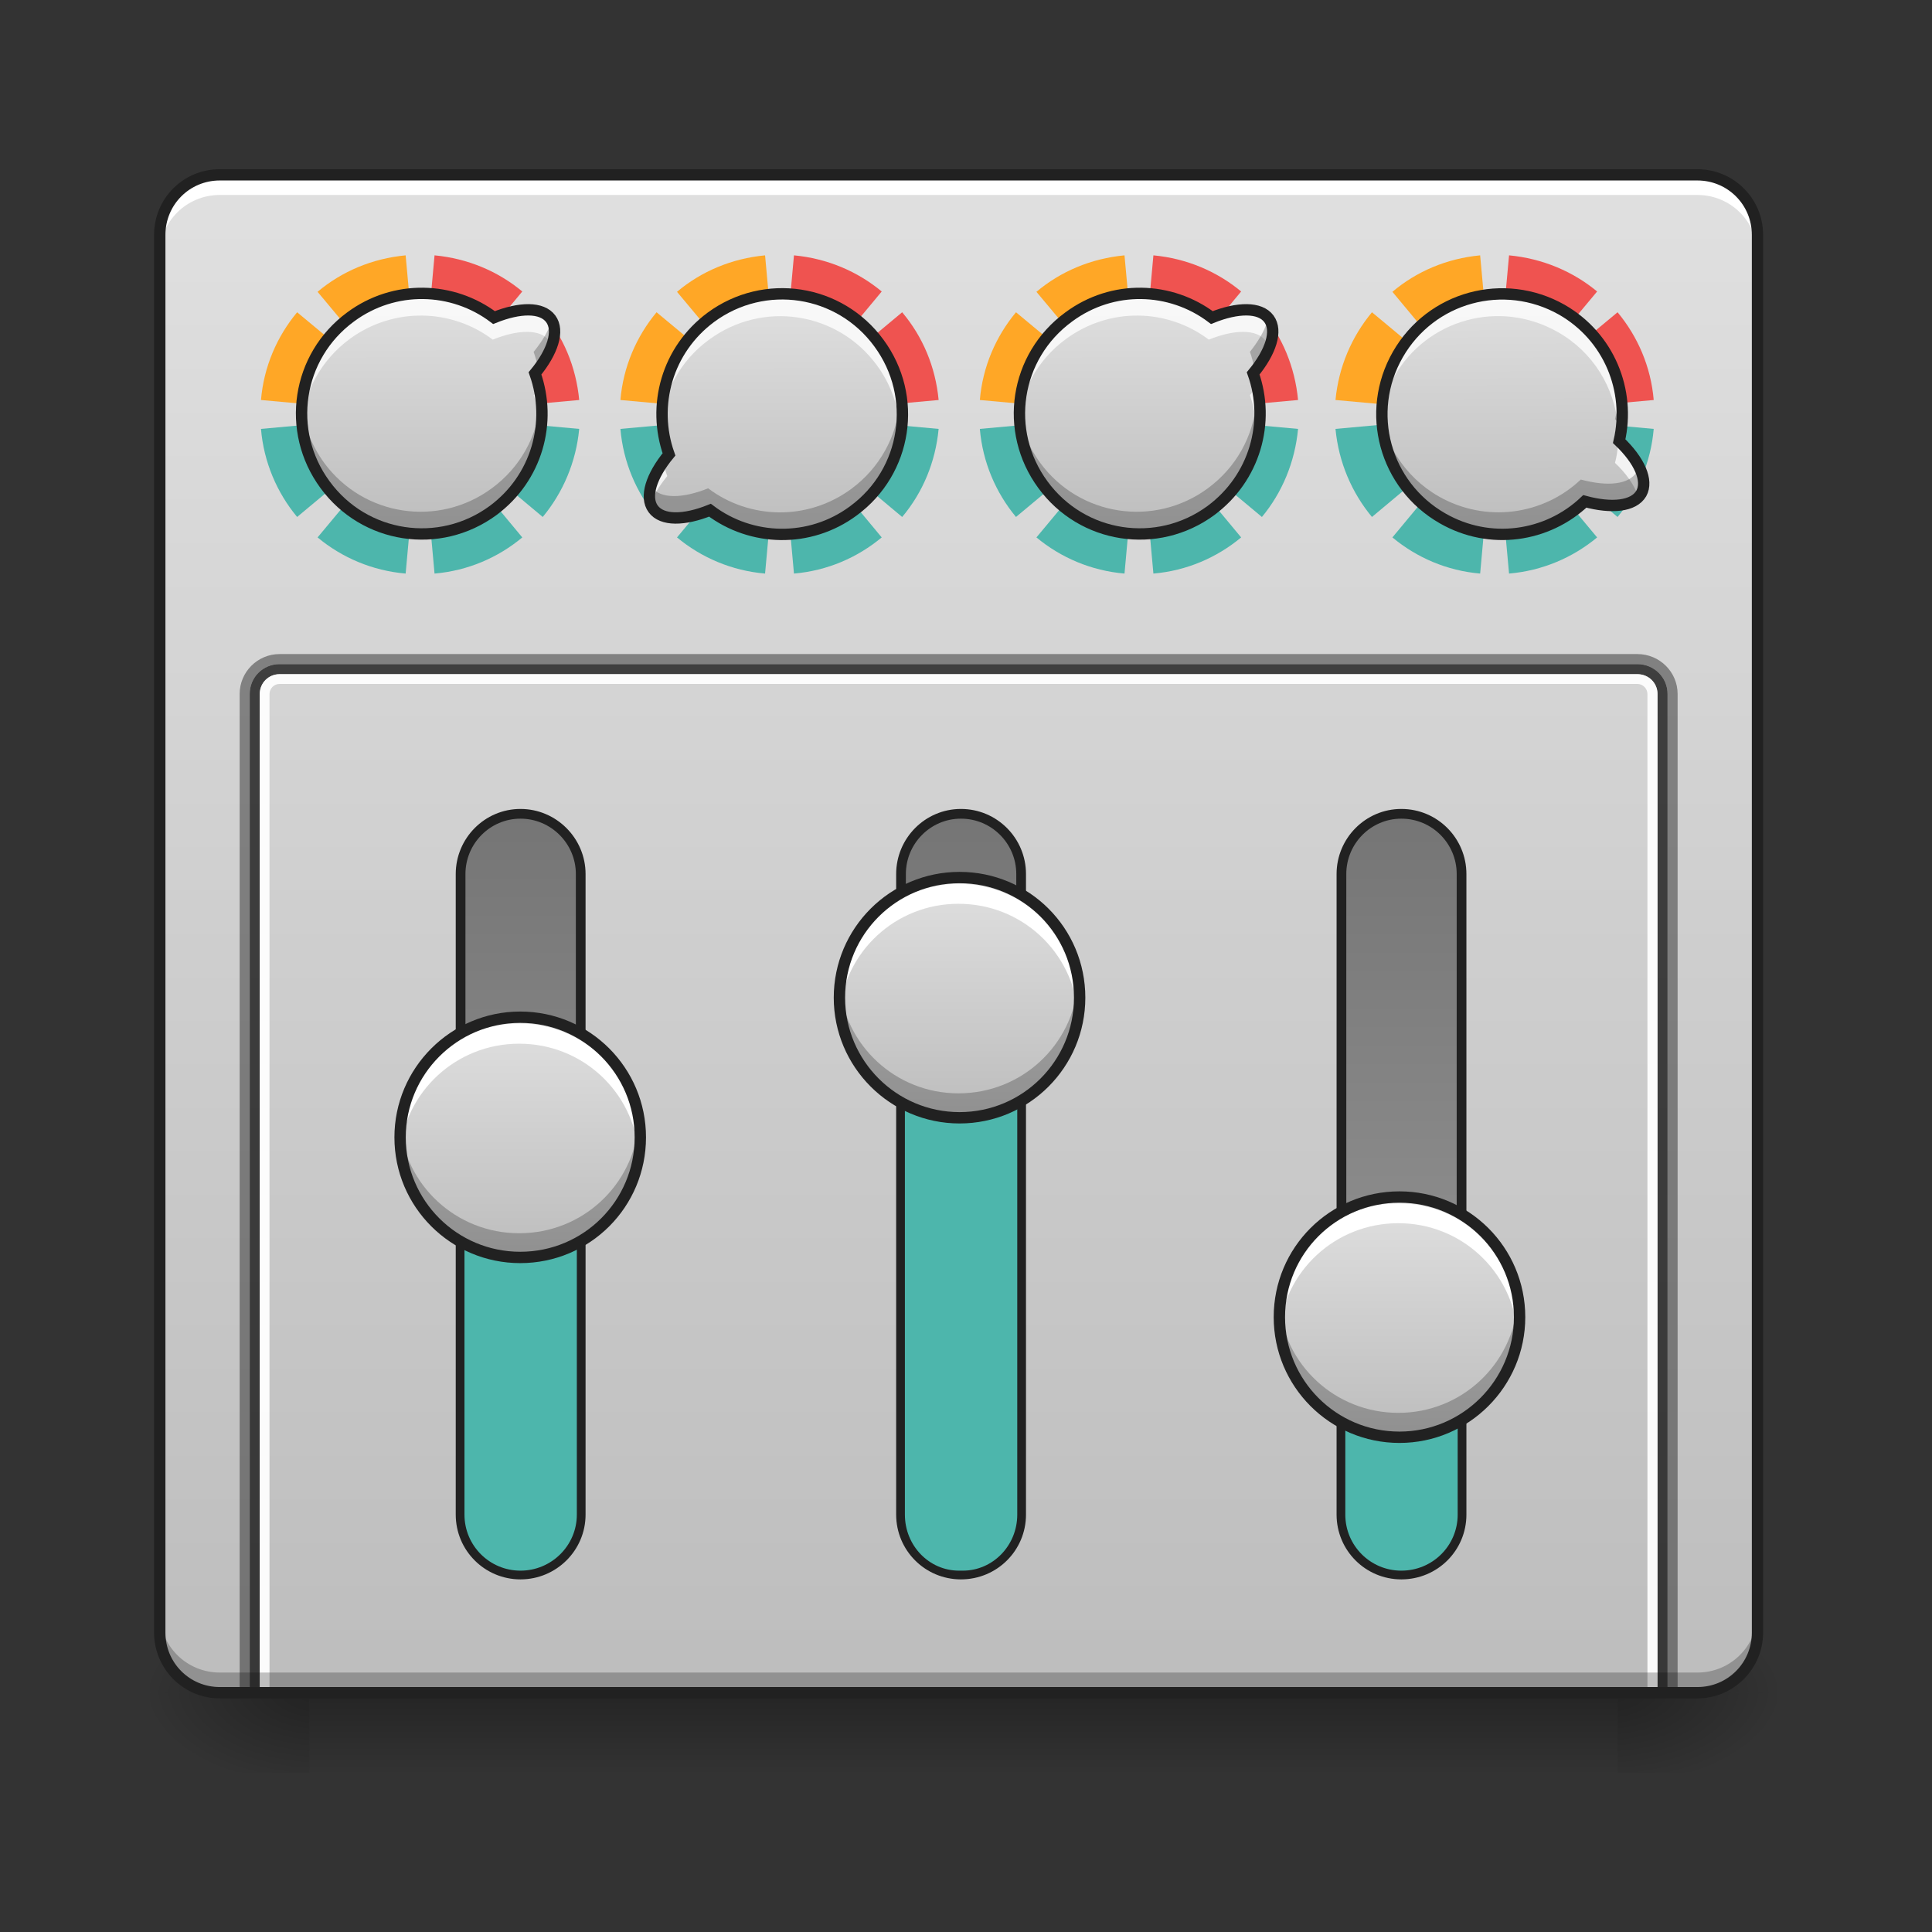 <?xml version="1.0" encoding="UTF-8"?>
<svg xmlns="http://www.w3.org/2000/svg" xmlns:xlink="http://www.w3.org/1999/xlink" width="24pt" height="24pt" viewBox="0 0 24 24" version="1.1">
<rect x="0" y="0" width="24" height="24" fill="#333333" stroke="none"/>
<defs>
<linearGradient id="linear0" gradientUnits="userSpaceOnUse" x1="254" y1="233.5" x2="254" y2="254.667" gradientTransform="matrix(0.047,0,0,0.047,-0,10.079)">
<stop offset="0" style="stop-color:rgb(0%,0%,0%);stop-opacity:0.275;"/>
<stop offset="1" style="stop-color:rgb(0%,0%,0%);stop-opacity:0;"/>
</linearGradient>
<radialGradient id="radial0" gradientUnits="userSpaceOnUse" cx="450.909" cy="189.579" fx="450.909" fy="189.579" r="21.167" gradientTransform="matrix(0,-0.059,-0.105,-0,39.842,47.696)">
<stop offset="0" style="stop-color:rgb(0%,0%,0%);stop-opacity:0.314;"/>
<stop offset="0.222" style="stop-color:rgb(0%,0%,0%);stop-opacity:0.275;"/>
<stop offset="1" style="stop-color:rgb(0%,0%,0%);stop-opacity:0;"/>
</radialGradient>
<radialGradient id="radial1" gradientUnits="userSpaceOnUse" cx="450.909" cy="189.579" fx="450.909" fy="189.579" r="21.167" gradientTransform="matrix(-0,0.059,0.105,0,-15.903,-5.646)">
<stop offset="0" style="stop-color:rgb(0%,0%,0%);stop-opacity:0.314;"/>
<stop offset="0.222" style="stop-color:rgb(0%,0%,0%);stop-opacity:0.275;"/>
<stop offset="1" style="stop-color:rgb(0%,0%,0%);stop-opacity:0;"/>
</radialGradient>
<radialGradient id="radial2" gradientUnits="userSpaceOnUse" cx="450.909" cy="189.579" fx="450.909" fy="189.579" r="21.167" gradientTransform="matrix(-0,-0.059,0.105,-0,-15.903,47.696)">
<stop offset="0" style="stop-color:rgb(0%,0%,0%);stop-opacity:0.314;"/>
<stop offset="0.222" style="stop-color:rgb(0%,0%,0%);stop-opacity:0.275;"/>
<stop offset="1" style="stop-color:rgb(0%,0%,0%);stop-opacity:0;"/>
</radialGradient>
<radialGradient id="radial3" gradientUnits="userSpaceOnUse" cx="450.909" cy="189.579" fx="450.909" fy="189.579" r="21.167" gradientTransform="matrix(0,0.059,-0.105,0,39.842,-5.646)">
<stop offset="0" style="stop-color:rgb(0%,0%,0%);stop-opacity:0.314;"/>
<stop offset="0.222" style="stop-color:rgb(0%,0%,0%);stop-opacity:0.275;"/>
<stop offset="1" style="stop-color:rgb(0%,0%,0%);stop-opacity:0;"/>
</radialGradient>
<linearGradient id="linear1" gradientUnits="userSpaceOnUse" x1="254" y1="-168.667" x2="254" y2="233.5" gradientTransform="matrix(0.047,0,0,0.047,0,10.079)">
<stop offset="0" style="stop-color:rgb(87.843%,87.843%,87.843%);stop-opacity:1;"/>
<stop offset="1" style="stop-color:rgb(74.118%,74.118%,74.118%);stop-opacity:1;"/>
</linearGradient>
<linearGradient id="linear2" gradientUnits="userSpaceOnUse" x1="63.5" y1="170" x2="338.15" y2="170" gradientTransform="matrix(0.732,0,0,1,-248.241,-32.417)">
<stop offset="0" style="stop-color:rgb(61.961%,61.961%,61.961%);stop-opacity:1;"/>
<stop offset="1" style="stop-color:rgb(45.882%,45.882%,45.882%);stop-opacity:1;"/>
</linearGradient>
<linearGradient id="linear3" gradientUnits="userSpaceOnUse" x1="63.5" y1="170" x2="338.15" y2="170" gradientTransform="matrix(0.732,0,0,1,-248.241,200.417)">
<stop offset="0" style="stop-color:rgb(61.961%,61.961%,61.961%);stop-opacity:1;"/>
<stop offset="1" style="stop-color:rgb(45.882%,45.882%,45.882%);stop-opacity:1;"/>
</linearGradient>
<linearGradient id="linear4" gradientUnits="userSpaceOnUse" x1="63.5" y1="170" x2="338.15" y2="170" gradientTransform="matrix(0.732,0,0,1,-248.241,84)">
<stop offset="0" style="stop-color:rgb(61.961%,61.961%,61.961%);stop-opacity:1;"/>
<stop offset="1" style="stop-color:rgb(45.882%,45.882%,45.882%);stop-opacity:1;"/>
</linearGradient>
<linearGradient id="linear5" gradientUnits="userSpaceOnUse" x1="315.101" y1="144.333" x2="277.473" y2="195.484" gradientTransform="matrix(0.038,-0.028,0.028,0.038,-10.686,6.964)">
<stop offset="0" style="stop-color:rgb(87.843%,87.843%,87.843%);stop-opacity:1;"/>
<stop offset="1" style="stop-color:rgb(74.118%,74.118%,74.118%);stop-opacity:1;"/>
</linearGradient>
<linearGradient id="linear6" gradientUnits="userSpaceOnUse" x1="328.083" y1="154.125" x2="264.583" y2="154.125" gradientTransform="matrix(0,-0.047,0.047,0,-1.52,28.033)">
<stop offset="0" style="stop-color:rgb(87.843%,87.843%,87.843%);stop-opacity:1;"/>
<stop offset="1" style="stop-color:rgb(74.118%,74.118%,74.118%);stop-opacity:1;"/>
</linearGradient>
<linearGradient id="linear7" gradientUnits="userSpaceOnUse" x1="328.083" y1="154.125" x2="264.583" y2="154.125" gradientTransform="matrix(0,-0.047,0.047,0,3.938,26.297)">
<stop offset="0" style="stop-color:rgb(87.843%,87.843%,87.843%);stop-opacity:1;"/>
<stop offset="1" style="stop-color:rgb(74.118%,74.118%,74.118%);stop-opacity:1;"/>
</linearGradient>
<linearGradient id="linear8" gradientUnits="userSpaceOnUse" x1="328.083" y1="154.125" x2="264.583" y2="154.125" gradientTransform="matrix(0,-0.047,0.047,0,9.401,30.266)">
<stop offset="0" style="stop-color:rgb(87.843%,87.843%,87.843%);stop-opacity:1;"/>
<stop offset="1" style="stop-color:rgb(74.118%,74.118%,74.118%);stop-opacity:1;"/>
</linearGradient>
<linearGradient id="linear9" gradientUnits="userSpaceOnUse" x1="279.843" y1="197.51" x2="317.472" y2="146.359" gradientTransform="matrix(-0.038,0.028,-0.028,-0.038,25.604,3.345)">
<stop offset="0" style="stop-color:rgb(87.843%,87.843%,87.843%);stop-opacity:1;"/>
<stop offset="1" style="stop-color:rgb(74.118%,74.118%,74.118%);stop-opacity:1;"/>
</linearGradient>
<linearGradient id="linear10" gradientUnits="userSpaceOnUse" x1="313.713" y1="143.312" x2="276.084" y2="194.462" gradientTransform="matrix(0.038,-0.028,0.028,0.038,-1.79,6.964)">
<stop offset="0" style="stop-color:rgb(87.843%,87.843%,87.843%);stop-opacity:1;"/>
<stop offset="1" style="stop-color:rgb(74.118%,74.118%,74.118%);stop-opacity:1;"/>
</linearGradient>
<linearGradient id="linear11" gradientUnits="userSpaceOnUse" x1="278.665" y1="143.332" x2="310.16" y2="198.471" gradientTransform="matrix(0.041,0.023,-0.023,0.041,10.502,-8.653)">
<stop offset="0" style="stop-color:rgb(87.843%,87.843%,87.843%);stop-opacity:1;"/>
<stop offset="1" style="stop-color:rgb(74.118%,74.118%,74.118%);stop-opacity:1;"/>
</linearGradient>
</defs>
<g id="surface1">
<path style=" stroke:none;fill-rule:nonzero;fill:url(#linear0);" d="M 3.844 21.027 L 20.094 21.027 L 20.094 22.02 L 3.844 22.02 Z M 3.844 21.027 "/>
<path style=" stroke:none;fill-rule:nonzero;fill:url(#radial0);" d="M 20.094 21.027 L 22.078 21.027 L 22.078 20.031 L 20.094 20.031 Z M 20.094 21.027 "/>
<path style=" stroke:none;fill-rule:nonzero;fill:url(#radial1);" d="M 3.844 21.027 L 1.859 21.027 L 1.859 22.02 L 3.844 22.02 Z M 3.844 21.027 "/>
<path style=" stroke:none;fill-rule:nonzero;fill:url(#radial2);" d="M 3.844 21.027 L 1.859 21.027 L 1.859 20.031 L 3.844 20.031 Z M 3.844 21.027 "/>
<path style=" stroke:none;fill-rule:nonzero;fill:url(#radial3);" d="M 20.094 21.027 L 22.078 21.027 L 22.078 22.02 L 20.094 22.02 Z M 20.094 21.027 "/>
<path style=" stroke:none;fill-rule:nonzero;fill:url(#linear1);" d="M 2.73 2.172 L 21.086 2.172 C 21.496 2.172 21.832 2.504 21.832 2.918 L 21.832 20.281 C 21.832 20.691 21.496 21.027 21.086 21.027 L 2.73 21.027 C 2.316 21.027 1.984 20.691 1.984 20.281 L 1.984 2.918 C 1.984 2.504 2.316 2.172 2.73 2.172 Z M 2.73 2.172 "/>
<path style=" stroke:none;fill-rule:nonzero;fill:rgb(100%,100%,100%);fill-opacity:1;" d="M 2.73 2.172 C 2.316 2.172 1.984 2.504 1.984 2.918 L 1.984 3.164 C 1.984 2.754 2.316 2.422 2.73 2.422 L 21.086 2.422 C 21.5 2.422 21.832 2.754 21.832 3.164 L 21.832 2.918 C 21.832 2.504 21.5 2.172 21.086 2.172 Z M 2.73 2.172 "/>
<path style="fill-rule:nonzero;fill:url(#linear2);stroke-width:2.567;stroke-linecap:round;stroke-linejoin:miter;stroke:rgb(12.941%,12.941%,12.941%);stroke-opacity:1;stroke-miterlimit:4;" d="M -185.878 121.738 L -16.561 121.738 C -7.812 121.738 -0.646 128.821 -0.646 137.57 C -0.646 146.319 -7.812 153.485 -16.561 153.485 L -185.878 153.485 C -194.628 153.485 -201.71 146.319 -201.71 137.57 C -201.71 128.821 -194.628 121.738 -185.878 121.738 Z M -185.878 121.738 " transform="matrix(0,-0.047,0.047,0,0,10.079)"/>
<path style="fill-rule:nonzero;fill:rgb(30.196%,71.373%,67.451%);fill-opacity:1;stroke-width:2.049;stroke-linecap:round;stroke-linejoin:miter;stroke:rgb(12.941%,12.941%,12.941%);stroke-opacity:1;stroke-miterlimit:4;" d="M -185.878 121.738 L -106.469 121.738 C -97.72 121.738 -90.637 128.821 -90.637 137.57 C -90.637 146.319 -97.72 153.485 -106.469 153.485 L -185.878 153.485 C -194.628 153.485 -201.71 146.319 -201.71 137.57 C -201.71 128.821 -194.628 121.738 -185.878 121.738 Z M -185.878 121.738 " transform="matrix(0,-0.047,0.047,0,0,10.079)"/>
<path style="fill-rule:nonzero;fill:url(#linear3);stroke-width:2.567;stroke-linecap:round;stroke-linejoin:miter;stroke:rgb(12.941%,12.941%,12.941%);stroke-opacity:1;stroke-miterlimit:4;" d="M -185.878 354.549 L -16.561 354.549 C -7.812 354.549 -0.646 361.632 -0.646 370.381 C -0.646 379.214 -7.812 386.296 -16.561 386.296 L -185.878 386.296 C -194.628 386.296 -201.71 379.214 -201.71 370.381 C -201.71 361.632 -194.628 354.549 -185.878 354.549 Z M -185.878 354.549 " transform="matrix(0,-0.047,0.047,0,0,10.079)"/>
<path style="fill-rule:nonzero;fill:url(#linear4);stroke-width:2.567;stroke-linecap:round;stroke-linejoin:miter;stroke:rgb(12.941%,12.941%,12.941%);stroke-opacity:1;stroke-miterlimit:4;" d="M -185.878 238.144 L -16.561 238.144 C -7.812 238.144 -0.646 245.227 -0.646 253.976 C -0.646 262.808 -7.812 269.891 -16.561 269.891 L -185.878 269.891 C -194.628 269.891 -201.71 262.808 -201.71 253.976 C -201.71 245.227 -194.628 238.144 -185.878 238.144 Z M -185.878 238.144 " transform="matrix(0,-0.047,0.047,0,0,10.079)"/>
<path style=" stroke:none;fill-rule:nonzero;fill:rgb(30.196%,71.373%,67.451%);fill-opacity:1;" d="M 9.684 5.148 L 7.707 5.328 C 7.742 5.742 7.906 6.121 8.156 6.422 Z M 9.684 5.148 L 11.207 6.422 C 11.461 6.121 11.621 5.742 11.66 5.328 Z M 9.684 5.148 L 9.863 7.125 C 10.277 7.09 10.652 6.926 10.953 6.676 Z M 9.684 5.148 L 8.41 6.676 C 8.711 6.926 9.09 7.09 9.504 7.125 Z M 9.684 5.148 "/>
<path style=" stroke:none;fill-rule:nonzero;fill:rgb(100%,65.49%,14.902%);fill-opacity:1;" d="M 9.504 3.172 C 9.09 3.211 8.711 3.371 8.41 3.625 L 9.676 5.141 L 9.676 5.059 Z M 8.156 3.879 C 7.906 4.18 7.742 4.555 7.707 4.969 L 9.676 5.148 L 9.676 5.141 Z M 8.156 3.879 "/>
<path style=" stroke:none;fill-rule:nonzero;fill:rgb(93.725%,32.549%,31.373%);fill-opacity:1;" d="M 9.863 3.172 L 9.684 5.148 L 11.66 4.969 C 11.621 4.555 11.461 4.18 11.207 3.879 L 9.684 5.148 L 10.953 3.621 C 10.652 3.371 10.277 3.211 9.863 3.172 Z M 9.684 5.148 L 9.676 5.059 L 9.676 5.141 L 9.684 5.148 L 9.676 5.141 L 9.676 5.148 Z M 9.684 5.148 "/>
<path style=" stroke:none;fill-rule:nonzero;fill:rgb(30.196%,71.373%,67.451%);fill-opacity:1;" d="M 14.148 5.148 L 12.172 5.328 C 12.207 5.742 12.371 6.121 12.621 6.422 Z M 14.148 5.148 L 15.676 6.422 C 15.926 6.121 16.086 5.742 16.125 5.328 Z M 14.148 5.148 L 14.328 7.125 C 14.742 7.09 15.117 6.926 15.418 6.676 Z M 14.148 5.148 L 12.875 6.676 C 13.176 6.926 13.555 7.09 13.969 7.125 Z M 14.148 5.148 "/>
<path style=" stroke:none;fill-rule:nonzero;fill:rgb(100%,65.49%,14.902%);fill-opacity:1;" d="M 13.969 3.172 C 13.555 3.211 13.176 3.371 12.875 3.625 L 14.141 5.141 L 14.141 5.059 Z M 12.621 3.879 C 12.371 4.18 12.207 4.555 12.172 4.969 L 14.141 5.148 L 14.141 5.141 Z M 12.621 3.879 "/>
<path style=" stroke:none;fill-rule:nonzero;fill:rgb(93.725%,32.549%,31.373%);fill-opacity:1;" d="M 14.328 3.172 L 14.148 5.148 L 16.125 4.969 C 16.086 4.555 15.926 4.18 15.676 3.879 L 14.148 5.148 L 15.418 3.621 C 15.117 3.371 14.742 3.211 14.328 3.172 Z M 14.148 5.148 L 14.141 5.059 L 14.141 5.141 L 14.148 5.148 L 14.141 5.141 L 14.141 5.148 Z M 14.148 5.148 "/>
<path style=" stroke:none;fill-rule:nonzero;fill:rgb(30.196%,71.373%,67.451%);fill-opacity:1;" d="M 18.566 5.148 L 16.59 5.328 C 16.629 5.742 16.793 6.121 17.043 6.422 Z M 18.566 5.148 L 20.094 6.422 C 20.344 6.121 20.508 5.742 20.543 5.328 Z M 18.566 5.148 L 18.746 7.125 C 19.16 7.09 19.539 6.926 19.84 6.676 Z M 18.566 5.148 L 17.297 6.676 C 17.598 6.926 17.973 7.09 18.387 7.125 Z M 18.566 5.148 "/>
<path style=" stroke:none;fill-rule:nonzero;fill:rgb(100%,65.49%,14.902%);fill-opacity:1;" d="M 18.387 3.172 C 17.973 3.211 17.598 3.371 17.297 3.625 L 18.559 5.141 L 18.559 5.059 Z M 17.043 3.879 C 16.793 4.18 16.629 4.555 16.59 4.969 L 18.559 5.148 L 18.559 5.141 Z M 17.043 3.879 "/>
<path style=" stroke:none;fill-rule:nonzero;fill:rgb(93.725%,32.549%,31.373%);fill-opacity:1;" d="M 18.746 3.172 L 18.566 5.148 L 20.543 4.969 C 20.508 4.555 20.344 4.18 20.094 3.879 L 18.566 5.148 L 19.84 3.621 C 19.539 3.371 19.16 3.211 18.746 3.172 Z M 18.566 5.148 L 18.559 5.059 L 18.559 5.141 L 18.566 5.148 L 18.559 5.141 L 18.559 5.148 Z M 18.566 5.148 "/>
<path style=" stroke:none;fill-rule:nonzero;fill:rgb(30.196%,71.373%,67.451%);fill-opacity:1;" d="M 5.219 5.148 L 3.242 5.328 C 3.277 5.742 3.441 6.121 3.691 6.422 Z M 5.219 5.148 L 6.742 6.422 C 6.992 6.121 7.156 5.742 7.195 5.328 Z M 5.219 5.148 L 5.398 7.125 C 5.812 7.09 6.188 6.926 6.488 6.676 Z M 5.219 5.148 L 3.945 6.676 C 4.246 6.926 4.625 7.09 5.039 7.125 Z M 5.219 5.148 "/>
<path style=" stroke:none;fill-rule:nonzero;fill:rgb(100%,65.49%,14.902%);fill-opacity:1;" d="M 5.039 3.172 C 4.625 3.211 4.246 3.371 3.945 3.625 L 5.211 5.141 L 5.211 5.059 Z M 3.691 3.879 C 3.441 4.18 3.277 4.555 3.242 4.969 L 5.211 5.148 L 5.211 5.141 Z M 3.691 3.879 "/>
<path style=" stroke:none;fill-rule:nonzero;fill:rgb(93.725%,32.549%,31.373%);fill-opacity:1;" d="M 5.398 3.172 L 5.219 5.148 L 7.195 4.969 C 7.156 4.555 6.996 4.18 6.742 3.879 L 5.219 5.148 L 6.488 3.621 C 6.188 3.371 5.812 3.211 5.398 3.172 Z M 5.219 5.148 L 5.211 5.059 L 5.211 5.141 L 5.219 5.148 L 5.211 5.141 L 5.211 5.148 Z M 5.219 5.148 "/>
<path style=" stroke:none;fill-rule:nonzero;fill:url(#linear5);" d="M 6.824 3.977 C 6.715 3.828 6.441 3.832 6.121 3.961 C 5.609 3.574 4.887 3.551 4.344 3.953 C 3.68 4.441 3.539 5.367 4.027 6.031 C 4.516 6.699 5.445 6.84 6.109 6.352 C 6.652 5.949 6.844 5.258 6.629 4.652 C 6.848 4.387 6.934 4.125 6.824 3.977 Z M 6.824 3.977 "/>
<path style=" stroke:none;fill-rule:nonzero;fill:url(#linear6);" d="M 4.961 14.141 C 4.961 13.32 5.629 12.652 6.449 12.652 C 7.273 12.652 7.938 13.32 7.938 14.141 C 7.938 14.965 7.273 15.629 6.449 15.629 C 5.629 15.629 4.961 14.965 4.961 14.141 Z M 4.961 14.141 "/>
<path style=" stroke:none;fill-rule:nonzero;fill:rgb(100%,100%,100%);fill-opacity:1;" d="M 6.449 12.715 C 5.625 12.715 4.961 13.379 4.961 14.203 C 4.961 14.246 4.965 14.285 4.965 14.328 C 5.027 13.562 5.668 12.965 6.449 12.965 C 7.234 12.965 7.871 13.562 7.934 14.328 C 7.938 14.285 7.938 14.246 7.938 14.203 C 7.938 13.379 7.273 12.715 6.449 12.715 Z M 6.449 12.715 "/>
<path style=" stroke:none;fill-rule:nonzero;fill:rgb(0%,0%,0%);fill-opacity:0.235;" d="M 6.449 15.566 C 5.625 15.566 4.961 14.902 4.961 14.078 C 4.961 14.039 4.965 13.996 4.965 13.957 C 5.027 14.723 5.668 15.32 6.449 15.32 C 7.234 15.32 7.871 14.723 7.934 13.957 C 7.938 13.996 7.938 14.039 7.938 14.078 C 7.938 14.902 7.273 15.566 6.449 15.566 Z M 6.449 15.566 "/>
<path style="fill:none;stroke-width:3;stroke-linecap:round;stroke-linejoin:miter;stroke:rgb(12.941%,12.941%,12.941%);stroke-opacity:1;stroke-miterlimit:4;" d="M 105.185 79.365 C 122.683 79.365 136.932 93.614 136.932 111.112 C 136.932 128.694 122.683 142.859 105.185 142.859 C 87.603 142.859 73.438 128.694 73.438 111.112 C 73.438 93.614 87.603 79.365 105.185 79.365 Z M 105.185 79.365 " transform="matrix(0,-0.047,0.047,0,1.24,19.072)"/>
<path style="fill-rule:nonzero;fill:rgb(30.196%,71.373%,67.451%);fill-opacity:1;stroke-width:2.049;stroke-linecap:round;stroke-linejoin:miter;stroke:rgb(12.941%,12.941%,12.941%);stroke-opacity:1;stroke-miterlimit:4;" d="M -185.878 238.144 L -53.558 238.144 C -44.809 238.144 -37.726 244.977 -37.726 253.476 L -37.726 254.476 C -37.726 262.975 -44.809 269.891 -53.558 269.891 L -185.878 269.891 C -194.628 269.891 -201.71 262.975 -201.71 254.476 L -201.71 253.476 C -201.71 244.977 -194.628 238.144 -185.878 238.144 Z M -185.878 238.144 " transform="matrix(0,-0.047,0.047,0,0,10.079)"/>
<path style=" stroke:none;fill-rule:nonzero;fill:url(#linear7);" d="M 10.418 12.406 C 10.418 11.582 11.086 10.918 11.906 10.918 C 12.73 10.918 13.395 11.582 13.395 12.406 C 13.395 13.227 12.73 13.895 11.906 13.895 C 11.086 13.895 10.418 13.227 10.418 12.406 Z M 10.418 12.406 "/>
<path style=" stroke:none;fill-rule:nonzero;fill:rgb(100%,100%,100%);fill-opacity:1;" d="M 11.906 10.98 C 11.082 10.98 10.418 11.641 10.418 12.469 C 10.418 12.508 10.422 12.551 10.426 12.59 C 10.488 11.824 11.125 11.227 11.906 11.227 C 12.691 11.227 13.328 11.824 13.391 12.59 C 13.395 12.551 13.395 12.508 13.395 12.469 C 13.395 11.641 12.73 10.98 11.906 10.98 Z M 11.906 10.98 "/>
<path style=" stroke:none;fill-rule:nonzero;fill:rgb(0%,0%,0%);fill-opacity:0.235;" d="M 11.906 13.832 C 11.082 13.832 10.418 13.168 10.418 12.344 C 10.418 12.301 10.422 12.262 10.426 12.219 C 10.488 12.984 11.125 13.582 11.906 13.582 C 12.691 13.582 13.328 12.984 13.391 12.219 C 13.395 12.262 13.395 12.301 13.395 12.344 C 13.395 13.168 12.73 13.832 11.906 13.832 Z M 11.906 13.832 "/>
<path style="fill:none;stroke-width:3;stroke-linecap:round;stroke-linejoin:miter;stroke:rgb(12.941%,12.941%,12.941%);stroke-opacity:1;stroke-miterlimit:4;" d="M 105.14 79.354 C 122.722 79.354 136.887 93.602 136.887 111.101 C 136.887 128.682 122.722 142.848 105.14 142.848 C 87.642 142.848 73.393 128.682 73.393 111.101 C 73.393 93.602 87.642 79.354 105.14 79.354 Z M 105.14 79.354 " transform="matrix(0,-0.047,0.047,0,6.698,17.335)"/>
<path style="fill-rule:nonzero;fill:rgb(30.196%,71.373%,67.451%);fill-opacity:1;stroke-width:2.049;stroke-linecap:round;stroke-linejoin:miter;stroke:rgb(12.941%,12.941%,12.941%);stroke-opacity:1;stroke-miterlimit:4;" d="M -185.878 354.549 L -143.549 354.549 C -134.8 354.549 -127.634 361.632 -127.634 370.381 C -127.634 379.214 -134.8 386.296 -143.549 386.296 L -185.878 386.296 C -194.628 386.296 -201.71 379.214 -201.71 370.381 C -201.71 361.632 -194.628 354.549 -185.878 354.549 Z M -185.878 354.549 " transform="matrix(0,-0.047,0.047,0,0,10.079)"/>
<path style=" stroke:none;fill-rule:nonzero;fill:url(#linear8);" d="M 15.883 16.375 C 15.883 15.551 16.547 14.887 17.371 14.887 C 18.191 14.887 18.859 15.551 18.859 16.375 C 18.859 17.195 18.191 17.863 17.371 17.863 C 16.547 17.863 15.883 17.195 15.883 16.375 Z M 15.883 16.375 "/>
<path style=" stroke:none;fill-rule:nonzero;fill:rgb(100%,100%,100%);fill-opacity:1;" d="M 17.371 14.949 C 16.547 14.949 15.883 15.613 15.883 16.438 C 15.883 16.477 15.883 16.52 15.887 16.559 C 15.949 15.793 16.586 15.195 17.371 15.195 C 18.152 15.195 18.789 15.793 18.852 16.559 C 18.855 16.52 18.859 16.477 18.859 16.438 C 18.859 15.613 18.195 14.949 17.371 14.949 Z M 17.371 14.949 "/>
<path style=" stroke:none;fill-rule:nonzero;fill:rgb(0%,0%,0%);fill-opacity:0.235;" d="M 17.371 17.801 C 16.547 17.801 15.883 17.137 15.883 16.312 C 15.883 16.27 15.883 16.23 15.887 16.188 C 15.949 16.953 16.586 17.551 17.371 17.551 C 18.152 17.551 18.789 16.953 18.852 16.188 C 18.855 16.23 18.859 16.27 18.859 16.312 C 18.859 17.137 18.195 17.801 17.371 17.801 Z M 17.371 17.801 "/>
<path style="fill:none;stroke-width:3;stroke-linecap:round;stroke-linejoin:miter;stroke:rgb(12.941%,12.941%,12.941%);stroke-opacity:1;stroke-miterlimit:4;" d="M 105.148 79.4 C 122.73 79.4 136.895 93.565 136.895 111.147 C 136.895 128.645 122.73 142.894 105.148 142.894 C 87.65 142.894 73.401 128.645 73.401 111.147 C 73.401 93.565 87.65 79.4 105.148 79.4 Z M 105.148 79.4 " transform="matrix(0,-0.047,0.047,0,12.161,21.304)"/>
<path style=" stroke:none;fill-rule:nonzero;fill:rgb(0%,0%,0%);fill-opacity:0.392;" d="M 3.473 8.125 C 3.199 8.125 2.977 8.348 2.977 8.621 L 2.977 21.086 L 3.102 21.086 L 3.102 8.621 C 3.102 8.414 3.266 8.25 3.473 8.25 L 20.34 8.25 C 20.547 8.25 20.715 8.414 20.715 8.621 L 20.715 21.086 L 20.84 21.086 L 20.84 8.621 C 20.84 8.348 20.617 8.125 20.34 8.125 Z M 3.473 8.125 "/>
<path style=" stroke:none;fill-rule:nonzero;fill:rgb(0%,0%,0%);fill-opacity:0.706;" d="M 3.473 8.25 C 3.266 8.25 3.102 8.414 3.102 8.621 L 3.102 21.086 L 3.227 21.086 L 3.227 8.621 C 3.227 8.484 3.336 8.375 3.473 8.375 L 20.34 8.375 C 20.48 8.375 20.59 8.484 20.59 8.621 L 20.59 21.086 L 20.715 21.086 L 20.715 8.621 C 20.715 8.414 20.547 8.25 20.34 8.25 Z M 3.473 8.25 "/>
<path style=" stroke:none;fill-rule:nonzero;fill:rgb(100%,100%,100%);fill-opacity:0.941;" d="M 3.473 8.375 C 3.336 8.375 3.227 8.484 3.227 8.621 L 3.227 21.086 L 3.348 21.086 L 3.348 8.621 C 3.348 8.555 3.402 8.496 3.473 8.496 L 20.34 8.496 C 20.41 8.496 20.465 8.555 20.465 8.621 L 20.465 21.086 L 20.59 21.086 L 20.59 8.621 C 20.59 8.484 20.48 8.375 20.34 8.375 Z M 3.473 8.375 "/>
<path style=" stroke:none;fill-rule:nonzero;fill:rgb(0%,0%,0%);fill-opacity:0.235;" d="M 2.73 21.027 C 2.316 21.027 1.984 20.695 1.984 20.281 L 1.984 20.031 C 1.984 20.445 2.316 20.777 2.73 20.777 L 21.086 20.777 C 21.5 20.777 21.832 20.445 21.832 20.031 L 21.832 20.281 C 21.832 20.695 21.5 21.027 21.086 21.027 Z M 2.73 21.027 "/>
<path style=" stroke:none;fill-rule:nonzero;fill:url(#linear9);" d="M 8.094 6.332 C 8.203 6.48 8.477 6.477 8.797 6.348 C 9.309 6.734 10.031 6.758 10.574 6.355 C 11.238 5.867 11.379 4.941 10.891 4.277 C 10.402 3.609 9.473 3.469 8.809 3.957 C 8.266 4.359 8.074 5.051 8.289 5.656 C 8.07 5.922 7.984 6.184 8.094 6.332 Z M 8.094 6.332 "/>
<path style=" stroke:none;fill-rule:nonzero;fill:url(#linear10);" d="M 15.723 3.977 C 15.613 3.828 15.336 3.832 15.016 3.961 C 14.504 3.574 13.785 3.551 13.242 3.953 C 12.574 4.441 12.434 5.367 12.922 6.031 C 13.41 6.699 14.34 6.84 15.004 6.352 C 15.547 5.949 15.742 5.258 15.527 4.652 C 15.746 4.387 15.832 4.125 15.723 3.977 Z M 15.723 3.977 "/>
<path style=" stroke:none;fill-rule:nonzero;fill:rgb(12.941%,12.941%,12.941%);fill-opacity:1;" d="M 2.73 2.102 C 2.277 2.102 1.914 2.465 1.914 2.918 L 1.914 20.281 C 1.914 20.73 2.277 21.098 2.73 21.098 L 21.086 21.098 C 21.535 21.098 21.902 20.73 21.902 20.281 L 21.902 2.918 C 21.902 2.465 21.535 2.102 21.086 2.102 Z M 2.73 2.242 L 21.086 2.242 C 21.461 2.242 21.762 2.543 21.762 2.918 L 21.762 20.281 C 21.762 20.656 21.461 20.957 21.086 20.957 L 2.73 20.957 C 2.355 20.957 2.055 20.656 2.055 20.281 L 2.055 2.918 C 2.055 2.543 2.355 2.242 2.73 2.242 Z M 2.73 2.242 "/>
<path style=" stroke:none;fill-rule:nonzero;fill:url(#linear11);" d="M 20.336 6.141 C 20.426 5.98 20.312 5.73 20.062 5.492 C 20.207 4.867 19.938 4.199 19.352 3.863 C 18.633 3.457 17.73 3.703 17.32 4.418 C 16.91 5.133 17.156 6.039 17.875 6.449 C 18.461 6.785 19.172 6.68 19.637 6.238 C 19.969 6.328 20.242 6.301 20.336 6.141 Z M 20.336 6.141 "/>
<path style=" stroke:none;fill-rule:nonzero;fill:rgb(100%,100%,100%);fill-opacity:0.784;" d="M 5.246 3.66 C 4.934 3.656 4.617 3.754 4.344 3.953 C 3.91 4.273 3.699 4.781 3.742 5.281 C 3.777 4.871 3.984 4.477 4.344 4.211 C 4.887 3.812 5.609 3.832 6.121 4.219 C 6.441 4.09 6.715 4.086 6.824 4.234 C 6.836 4.246 6.844 4.262 6.848 4.273 C 6.887 4.156 6.879 4.051 6.824 3.977 C 6.715 3.828 6.441 3.832 6.121 3.961 C 5.863 3.766 5.555 3.664 5.246 3.66 Z M 6.684 4.844 C 6.668 4.867 6.648 4.887 6.629 4.91 C 6.672 5.031 6.699 5.156 6.711 5.281 C 6.723 5.137 6.715 4.988 6.684 4.844 Z M 6.684 4.844 "/>
<path style=" stroke:none;fill-rule:nonzero;fill:rgb(100%,100%,100%);fill-opacity:0.784;" d="M 9.703 3.668 C 9.395 3.664 9.078 3.762 8.809 3.957 C 8.375 4.277 8.164 4.785 8.207 5.285 C 8.242 4.875 8.449 4.48 8.809 4.219 C 9.473 3.73 10.402 3.871 10.891 4.535 C 11.059 4.762 11.152 5.023 11.176 5.285 C 11.207 4.938 11.113 4.578 10.891 4.277 C 10.602 3.883 10.156 3.672 9.703 3.668 Z M 8.234 5.727 C 8.074 5.945 8.008 6.156 8.07 6.293 C 8.105 6.176 8.18 6.047 8.289 5.914 C 8.266 5.852 8.25 5.789 8.234 5.727 Z M 8.234 5.727 "/>
<path style=" stroke:none;fill-rule:nonzero;fill:rgb(100%,100%,100%);fill-opacity:0.784;" d="M 14.141 3.66 C 13.828 3.656 13.512 3.754 13.242 3.953 C 12.805 4.273 12.594 4.781 12.637 5.281 C 12.676 4.871 12.879 4.477 13.242 4.211 C 13.785 3.812 14.504 3.832 15.016 4.219 C 15.336 4.09 15.613 4.086 15.723 4.234 C 15.73 4.246 15.738 4.262 15.746 4.273 C 15.781 4.156 15.777 4.051 15.723 3.977 C 15.613 3.828 15.336 3.832 15.016 3.961 C 14.762 3.766 14.453 3.664 14.141 3.66 Z M 15.578 4.844 C 15.562 4.867 15.543 4.887 15.527 4.91 C 15.57 5.031 15.594 5.156 15.605 5.281 C 15.617 5.137 15.609 4.988 15.578 4.844 Z M 15.578 4.844 "/>
<path style=" stroke:none;fill-rule:nonzero;fill:rgb(100%,100%,100%);fill-opacity:0.784;" d="M 18.609 3.668 C 18.094 3.668 17.594 3.938 17.32 4.418 C 17.164 4.691 17.102 4.996 17.129 5.289 C 17.145 5.078 17.207 4.871 17.32 4.676 C 17.73 3.961 18.633 3.715 19.352 4.125 C 19.793 4.375 20.055 4.816 20.098 5.285 C 20.145 4.723 19.871 4.164 19.352 3.863 C 19.117 3.73 18.859 3.668 18.609 3.668 Z M 20.098 5.523 C 20.094 5.602 20.082 5.676 20.062 5.75 C 20.199 5.879 20.293 6.016 20.34 6.137 C 20.418 5.98 20.32 5.75 20.098 5.523 Z M 20.098 5.523 "/>
<path style=" stroke:none;fill-rule:nonzero;fill:rgb(0%,0%,0%);fill-opacity:0.235;" d="M 6.844 4.008 C 6.809 4.117 6.734 4.242 6.629 4.371 C 6.652 4.438 6.672 4.508 6.688 4.578 C 6.848 4.355 6.914 4.145 6.844 4.008 Z M 3.742 5.008 C 3.711 5.359 3.801 5.727 4.027 6.031 C 4.516 6.699 5.445 6.84 6.109 6.352 C 6.547 6.027 6.758 5.516 6.711 5.012 C 6.672 5.418 6.465 5.805 6.109 6.066 C 5.445 6.555 4.516 6.414 4.027 5.75 C 3.863 5.523 3.77 5.27 3.742 5.008 Z M 3.742 5.008 "/>
<path style=" stroke:none;fill-rule:nonzero;fill:rgb(0%,0%,0%);fill-opacity:0.235;" d="M 8.207 5.016 C 8.195 5.16 8.203 5.305 8.23 5.449 C 8.25 5.422 8.27 5.398 8.289 5.375 C 8.246 5.258 8.219 5.137 8.207 5.016 Z M 11.176 5.016 C 11.137 5.422 10.93 5.812 10.574 6.074 C 10.031 6.473 9.309 6.453 8.797 6.066 C 8.477 6.195 8.203 6.199 8.094 6.051 C 8.086 6.043 8.078 6.031 8.074 6.02 C 8.031 6.145 8.035 6.254 8.094 6.332 C 8.203 6.48 8.477 6.477 8.797 6.348 C 9.309 6.734 10.031 6.758 10.574 6.355 C 11.012 6.035 11.223 5.52 11.176 5.016 Z M 11.176 5.016 "/>
<path style=" stroke:none;fill-rule:nonzero;fill:rgb(0%,0%,0%);fill-opacity:0.235;" d="M 15.738 4.008 C 15.703 4.117 15.629 4.242 15.527 4.371 C 15.551 4.438 15.57 4.508 15.582 4.578 C 15.746 4.355 15.809 4.145 15.738 4.008 Z M 12.641 5.008 C 12.605 5.359 12.695 5.727 12.922 6.031 C 13.41 6.699 14.34 6.84 15.004 6.352 C 15.441 6.027 15.652 5.516 15.605 5.012 C 15.566 5.418 15.359 5.805 15.004 6.066 C 14.34 6.555 13.41 6.414 12.922 5.75 C 12.758 5.523 12.664 5.27 12.641 5.008 Z M 12.641 5.008 "/>
<path style=" stroke:none;fill-rule:nonzero;fill:rgb(0%,0%,0%);fill-opacity:0.235;" d="M 20.094 5.016 C 20.09 5.078 20.078 5.145 20.062 5.207 C 20.074 5.219 20.086 5.23 20.098 5.242 C 20.102 5.168 20.102 5.09 20.094 5.016 Z M 17.129 5.016 C 17.074 5.582 17.348 6.148 17.875 6.449 C 18.461 6.785 19.172 6.68 19.637 6.238 C 19.969 6.328 20.242 6.301 20.336 6.141 C 20.379 6.066 20.375 5.969 20.332 5.863 C 20.238 6.02 19.969 6.047 19.637 5.957 C 19.172 6.398 18.461 6.5 17.875 6.168 C 17.438 5.918 17.172 5.48 17.129 5.016 Z M 17.129 5.016 "/>
<path style="fill:none;stroke-width:3;stroke-linecap:round;stroke-linejoin:miter;stroke:rgb(12.941%,12.941%,12.941%);stroke-opacity:1;stroke-miterlimit:4;" d="M 145.569 -130.175 C 143.236 -133.341 137.404 -133.258 130.571 -130.508 C 119.655 -138.757 104.24 -139.257 92.658 -130.675 C 78.493 -120.259 75.493 -100.511 85.908 -86.346 C 96.324 -72.097 116.156 -69.097 130.321 -79.513 C 141.903 -88.095 145.986 -102.844 141.403 -115.759 C 146.069 -121.426 147.903 -127.008 145.569 -130.175 Z M 145.569 -130.175 " transform="matrix(0.047,0,0,0.047,0,10.079)"/>
<path style="fill:none;stroke-width:3;stroke-linecap:round;stroke-linejoin:miter;stroke:rgb(12.941%,12.941%,12.941%);stroke-opacity:1;stroke-miterlimit:4;" d="M 172.65 -79.93 C 174.983 -76.763 180.816 -76.847 187.649 -79.596 C 198.564 -71.347 213.98 -70.847 225.562 -79.43 C 239.727 -89.845 242.727 -109.593 232.311 -123.759 C 221.895 -138.007 202.064 -141.007 187.899 -130.591 C 176.316 -122.009 172.234 -107.26 176.816 -94.345 C 172.15 -88.679 170.317 -83.096 172.65 -79.93 Z M 172.65 -79.93 " transform="matrix(0.047,0,0,0.047,0,10.079)"/>
<path style="fill:none;stroke-width:3;stroke-linecap:round;stroke-linejoin:miter;stroke:rgb(12.941%,12.941%,12.941%);stroke-opacity:1;stroke-miterlimit:4;" d="M 335.385 -130.175 C 333.052 -133.341 327.135 -133.258 320.303 -130.508 C 309.387 -138.757 294.055 -139.257 282.473 -130.675 C 268.224 -120.259 265.225 -100.511 275.64 -86.346 C 286.056 -72.097 305.887 -69.097 320.053 -79.513 C 331.635 -88.095 335.801 -102.844 331.218 -115.759 C 335.885 -121.426 337.718 -127.008 335.385 -130.175 Z M 335.385 -130.175 " transform="matrix(0.047,0,0,0.047,0,10.079)"/>
<path style="fill:none;stroke-width:3;stroke-linecap:round;stroke-linejoin:miter;stroke:rgb(12.941%,12.941%,12.941%);stroke-opacity:1;stroke-miterlimit:4;" d="M 433.792 -84.013 C 435.708 -87.429 433.292 -92.762 427.959 -97.845 C 431.042 -111.177 425.293 -125.425 412.794 -132.591 C 397.462 -141.257 378.214 -136.008 369.465 -120.759 C 360.716 -105.51 365.965 -86.179 381.297 -77.43 C 393.796 -70.264 408.961 -72.514 418.877 -81.929 C 425.959 -80.013 431.792 -80.596 433.792 -84.013 Z M 433.792 -84.013 " transform="matrix(0.047,0,0,0.047,0,10.079)"/>
</g>
</svg>
